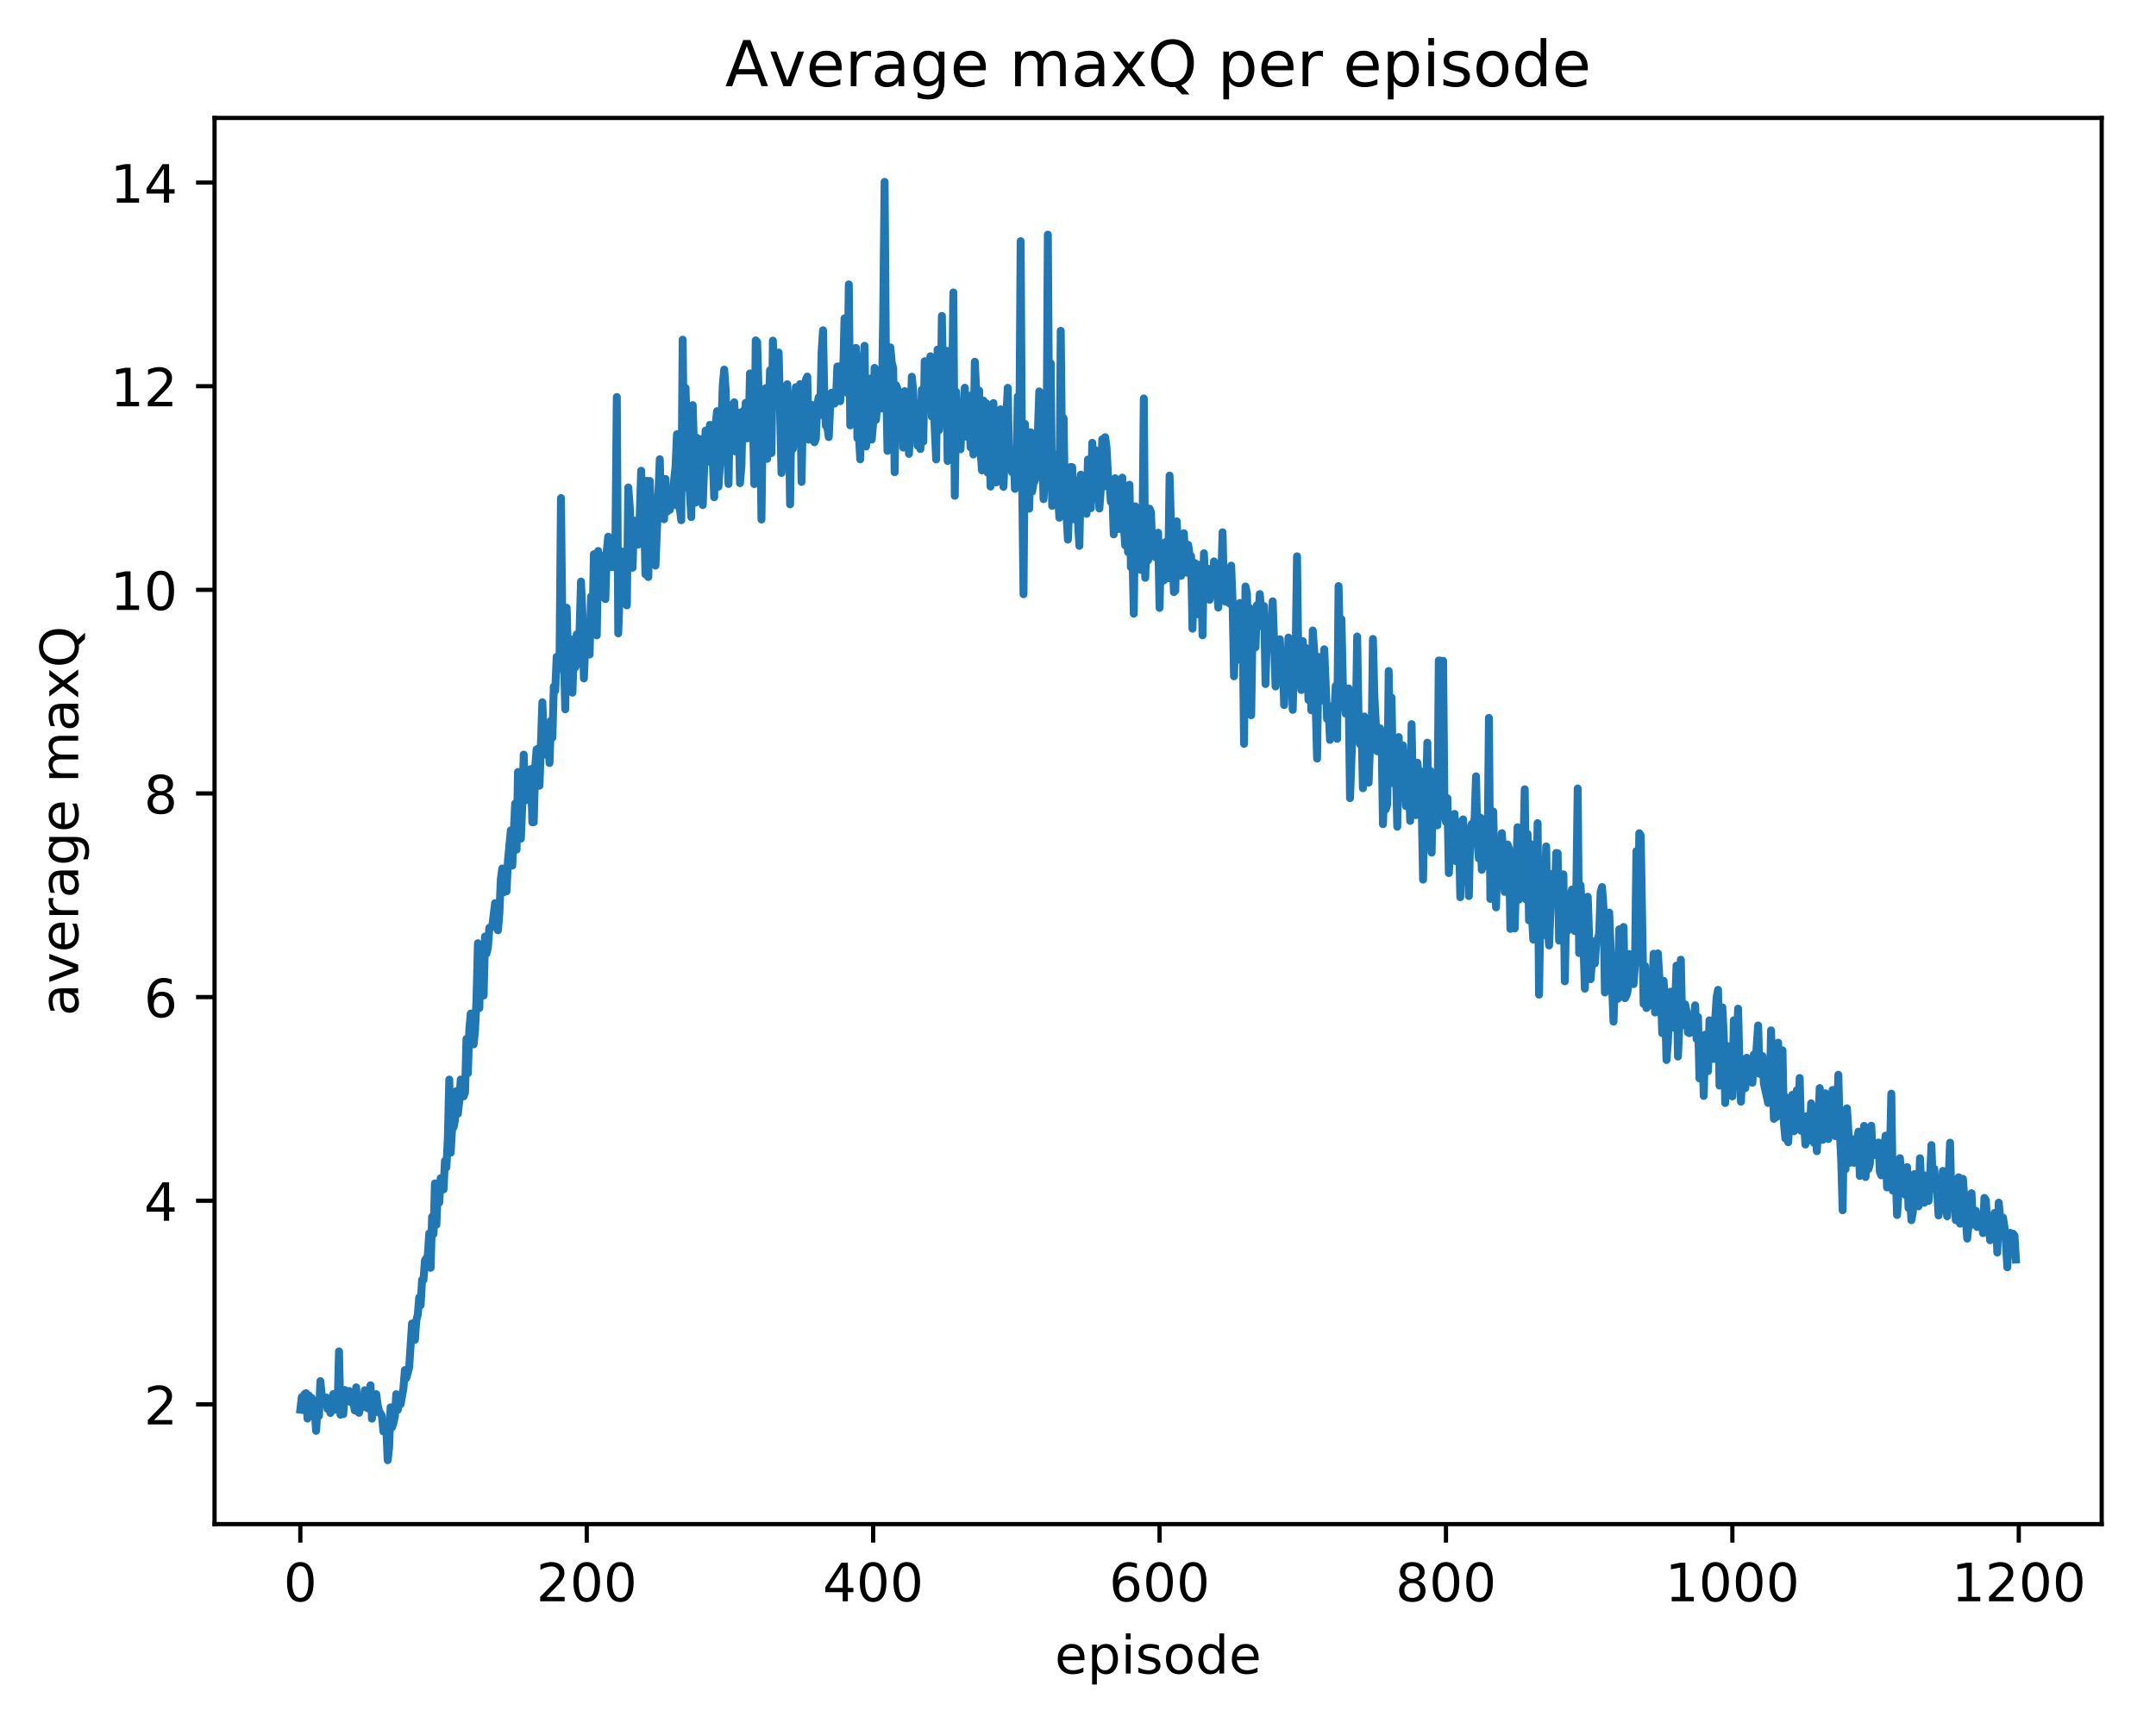 <?xml version="1.0" encoding="utf-8" standalone="no"?>
<!DOCTYPE svg PUBLIC "-//W3C//DTD SVG 1.1//EN"
  "http://www.w3.org/Graphics/SVG/1.1/DTD/svg11.dtd">
<!-- Created with matplotlib (http://matplotlib.org/) -->
<svg height="325pt" version="1.1" viewBox="0 0 408 325" width="408pt" xmlns="http://www.w3.org/2000/svg" xmlns:xlink="http://www.w3.org/1999/xlink">
 <defs>
  <style type="text/css">
*{stroke-linecap:butt;stroke-linejoin:round;}
  </style>
 </defs>
 <g id="figure_1">
  <g id="patch_1">
   <path d="M 0 325.986 
L 408.423 325.986 
L 408.423 0 
L 0 0 
z
" style="fill:#ffffff;"/>
  </g>
  <g id="axes_1">
   <g id="patch_2">
    <path d="M 40.603 288.43 
L 397.723 288.43 
L 397.723 22.318 
L 40.603 22.318 
z
" style="fill:#ffffff;"/>
   </g>
   <g id="matplotlib.axis_1">
    <g id="xtick_1">
     <g id="line2d_1">
      <defs>
       <path d="M 0 0 
L 0 3.5 
" id="m5247dcee0b" style="stroke:#000000;stroke-width:0.8;"/>
      </defs>
      <g>
       <use style="stroke:#000000;stroke-width:0.8;" x="56.836" xlink:href="#m5247dcee0b" y="288.43"/>
      </g>
     </g>
     <g id="text_1">
      <!-- 0 -->
      <defs>
       <path d="M 31.781 66.406 
Q 24.172 66.406 20.328 58.906 
Q 16.5 51.422 16.5 36.375 
Q 16.5 21.391 20.328 13.891 
Q 24.172 6.391 31.781 6.391 
Q 39.453 6.391 43.281 13.891 
Q 47.125 21.391 47.125 36.375 
Q 47.125 51.422 43.281 58.906 
Q 39.453 66.406 31.781 66.406 
z
M 31.781 74.219 
Q 44.047 74.219 50.516 64.516 
Q 56.984 54.828 56.984 36.375 
Q 56.984 17.969 50.516 8.266 
Q 44.047 -1.422 31.781 -1.422 
Q 19.531 -1.422 13.062 8.266 
Q 6.594 17.969 6.594 36.375 
Q 6.594 54.828 13.062 64.516 
Q 19.531 74.219 31.781 74.219 
z
" id="DejaVuSans-30"/>
      </defs>
      <g transform="translate(53.655 303.029)scale(0.1 -0.1)">
       <use xlink:href="#DejaVuSans-30"/>
      </g>
     </g>
    </g>
    <g id="xtick_2">
     <g id="line2d_2">
      <g>
       <use style="stroke:#000000;stroke-width:0.8;" x="111.035" xlink:href="#m5247dcee0b" y="288.43"/>
      </g>
     </g>
     <g id="text_2">
      <!-- 200 -->
      <defs>
       <path d="M 19.188 8.297 
L 53.609 8.297 
L 53.609 0 
L 7.328 0 
L 7.328 8.297 
Q 12.938 14.109 22.625 23.891 
Q 32.328 33.688 34.812 36.531 
Q 39.547 41.844 41.422 45.531 
Q 43.312 49.219 43.312 52.781 
Q 43.312 58.594 39.234 62.25 
Q 35.156 65.922 28.609 65.922 
Q 23.969 65.922 18.812 64.312 
Q 13.672 62.703 7.812 59.422 
L 7.812 69.391 
Q 13.766 71.781 18.938 73 
Q 24.125 74.219 28.422 74.219 
Q 39.75 74.219 46.484 68.547 
Q 53.219 62.891 53.219 53.422 
Q 53.219 48.922 51.531 44.891 
Q 49.859 40.875 45.406 35.406 
Q 44.188 33.984 37.641 27.219 
Q 31.109 20.453 19.188 8.297 
z
" id="DejaVuSans-32"/>
      </defs>
      <g transform="translate(101.492 303.029)scale(0.1 -0.1)">
       <use xlink:href="#DejaVuSans-32"/>
       <use x="63.623" xlink:href="#DejaVuSans-30"/>
       <use x="127.246" xlink:href="#DejaVuSans-30"/>
      </g>
     </g>
    </g>
    <g id="xtick_3">
     <g id="line2d_3">
      <g>
       <use style="stroke:#000000;stroke-width:0.8;" x="165.235" xlink:href="#m5247dcee0b" y="288.43"/>
      </g>
     </g>
     <g id="text_3">
      <!-- 400 -->
      <defs>
       <path d="M 37.797 64.312 
L 12.891 25.391 
L 37.797 25.391 
z
M 35.203 72.906 
L 47.609 72.906 
L 47.609 25.391 
L 58.016 25.391 
L 58.016 17.188 
L 47.609 17.188 
L 47.609 0 
L 37.797 0 
L 37.797 17.188 
L 4.891 17.188 
L 4.891 26.703 
z
" id="DejaVuSans-34"/>
      </defs>
      <g transform="translate(155.691 303.029)scale(0.1 -0.1)">
       <use xlink:href="#DejaVuSans-34"/>
       <use x="63.623" xlink:href="#DejaVuSans-30"/>
       <use x="127.246" xlink:href="#DejaVuSans-30"/>
      </g>
     </g>
    </g>
    <g id="xtick_4">
     <g id="line2d_4">
      <g>
       <use style="stroke:#000000;stroke-width:0.8;" x="219.434" xlink:href="#m5247dcee0b" y="288.43"/>
      </g>
     </g>
     <g id="text_4">
      <!-- 600 -->
      <defs>
       <path d="M 33.016 40.375 
Q 26.375 40.375 22.484 35.828 
Q 18.609 31.297 18.609 23.391 
Q 18.609 15.531 22.484 10.953 
Q 26.375 6.391 33.016 6.391 
Q 39.656 6.391 43.531 10.953 
Q 47.406 15.531 47.406 23.391 
Q 47.406 31.297 43.531 35.828 
Q 39.656 40.375 33.016 40.375 
z
M 52.594 71.297 
L 52.594 62.312 
Q 48.875 64.062 45.094 64.984 
Q 41.312 65.922 37.594 65.922 
Q 27.828 65.922 22.672 59.328 
Q 17.531 52.734 16.797 39.406 
Q 19.672 43.656 24.016 45.922 
Q 28.375 48.188 33.594 48.188 
Q 44.578 48.188 50.953 41.516 
Q 57.328 34.859 57.328 23.391 
Q 57.328 12.156 50.688 5.359 
Q 44.047 -1.422 33.016 -1.422 
Q 20.359 -1.422 13.672 8.266 
Q 6.984 17.969 6.984 36.375 
Q 6.984 53.656 15.188 63.938 
Q 23.391 74.219 37.203 74.219 
Q 40.922 74.219 44.703 73.484 
Q 48.484 72.75 52.594 71.297 
z
" id="DejaVuSans-36"/>
      </defs>
      <g transform="translate(209.89 303.029)scale(0.1 -0.1)">
       <use xlink:href="#DejaVuSans-36"/>
       <use x="63.623" xlink:href="#DejaVuSans-30"/>
       <use x="127.246" xlink:href="#DejaVuSans-30"/>
      </g>
     </g>
    </g>
    <g id="xtick_5">
     <g id="line2d_5">
      <g>
       <use style="stroke:#000000;stroke-width:0.8;" x="273.634" xlink:href="#m5247dcee0b" y="288.43"/>
      </g>
     </g>
     <g id="text_5">
      <!-- 800 -->
      <defs>
       <path d="M 31.781 34.625 
Q 24.75 34.625 20.719 30.859 
Q 16.703 27.094 16.703 20.516 
Q 16.703 13.922 20.719 10.156 
Q 24.75 6.391 31.781 6.391 
Q 38.812 6.391 42.859 10.172 
Q 46.922 13.969 46.922 20.516 
Q 46.922 27.094 42.891 30.859 
Q 38.875 34.625 31.781 34.625 
z
M 21.922 38.812 
Q 15.578 40.375 12.031 44.719 
Q 8.5 49.078 8.5 55.328 
Q 8.5 64.062 14.719 69.141 
Q 20.953 74.219 31.781 74.219 
Q 42.672 74.219 48.875 69.141 
Q 55.078 64.062 55.078 55.328 
Q 55.078 49.078 51.531 44.719 
Q 48 40.375 41.703 38.812 
Q 48.828 37.156 52.797 32.312 
Q 56.781 27.484 56.781 20.516 
Q 56.781 9.906 50.312 4.234 
Q 43.844 -1.422 31.781 -1.422 
Q 19.734 -1.422 13.25 4.234 
Q 6.781 9.906 6.781 20.516 
Q 6.781 27.484 10.781 32.312 
Q 14.797 37.156 21.922 38.812 
z
M 18.312 54.391 
Q 18.312 48.734 21.844 45.562 
Q 25.391 42.391 31.781 42.391 
Q 38.141 42.391 41.719 45.562 
Q 45.312 48.734 45.312 54.391 
Q 45.312 60.062 41.719 63.234 
Q 38.141 66.406 31.781 66.406 
Q 25.391 66.406 21.844 63.234 
Q 18.312 60.062 18.312 54.391 
z
" id="DejaVuSans-38"/>
      </defs>
      <g transform="translate(264.09 303.029)scale(0.1 -0.1)">
       <use xlink:href="#DejaVuSans-38"/>
       <use x="63.623" xlink:href="#DejaVuSans-30"/>
       <use x="127.246" xlink:href="#DejaVuSans-30"/>
      </g>
     </g>
    </g>
    <g id="xtick_6">
     <g id="line2d_6">
      <g>
       <use style="stroke:#000000;stroke-width:0.8;" x="327.833" xlink:href="#m5247dcee0b" y="288.43"/>
      </g>
     </g>
     <g id="text_6">
      <!-- 1000 -->
      <defs>
       <path d="M 12.406 8.297 
L 28.516 8.297 
L 28.516 63.922 
L 10.984 60.406 
L 10.984 69.391 
L 28.422 72.906 
L 38.281 72.906 
L 38.281 8.297 
L 54.391 8.297 
L 54.391 0 
L 12.406 0 
z
" id="DejaVuSans-31"/>
      </defs>
      <g transform="translate(315.108 303.029)scale(0.1 -0.1)">
       <use xlink:href="#DejaVuSans-31"/>
       <use x="63.623" xlink:href="#DejaVuSans-30"/>
       <use x="127.246" xlink:href="#DejaVuSans-30"/>
       <use x="190.869" xlink:href="#DejaVuSans-30"/>
      </g>
     </g>
    </g>
    <g id="xtick_7">
     <g id="line2d_7">
      <g>
       <use style="stroke:#000000;stroke-width:0.8;" x="382.032" xlink:href="#m5247dcee0b" y="288.43"/>
      </g>
     </g>
     <g id="text_7">
      <!-- 1200 -->
      <g transform="translate(369.307 303.029)scale(0.1 -0.1)">
       <use xlink:href="#DejaVuSans-31"/>
       <use x="63.623" xlink:href="#DejaVuSans-32"/>
       <use x="127.246" xlink:href="#DejaVuSans-30"/>
       <use x="190.869" xlink:href="#DejaVuSans-30"/>
      </g>
     </g>
    </g>
    <g id="text_8">
     <!-- episode -->
     <defs>
      <path d="M 56.203 29.594 
L 56.203 25.203 
L 14.891 25.203 
Q 15.484 15.922 20.484 11.062 
Q 25.484 6.203 34.422 6.203 
Q 39.594 6.203 44.453 7.469 
Q 49.312 8.734 54.109 11.281 
L 54.109 2.781 
Q 49.266 0.734 44.188 -0.344 
Q 39.109 -1.422 33.891 -1.422 
Q 20.797 -1.422 13.156 6.188 
Q 5.516 13.812 5.516 26.812 
Q 5.516 40.234 12.766 48.109 
Q 20.016 56 32.328 56 
Q 43.359 56 49.781 48.891 
Q 56.203 41.797 56.203 29.594 
z
M 47.219 32.234 
Q 47.125 39.594 43.094 43.984 
Q 39.062 48.391 32.422 48.391 
Q 24.906 48.391 20.391 44.141 
Q 15.875 39.891 15.188 32.172 
z
" id="DejaVuSans-65"/>
      <path d="M 18.109 8.203 
L 18.109 -20.797 
L 9.078 -20.797 
L 9.078 54.688 
L 18.109 54.688 
L 18.109 46.391 
Q 20.953 51.266 25.266 53.625 
Q 29.594 56 35.594 56 
Q 45.562 56 51.781 48.094 
Q 58.016 40.188 58.016 27.297 
Q 58.016 14.406 51.781 6.484 
Q 45.562 -1.422 35.594 -1.422 
Q 29.594 -1.422 25.266 0.953 
Q 20.953 3.328 18.109 8.203 
z
M 48.688 27.297 
Q 48.688 37.203 44.609 42.844 
Q 40.531 48.484 33.406 48.484 
Q 26.266 48.484 22.188 42.844 
Q 18.109 37.203 18.109 27.297 
Q 18.109 17.391 22.188 11.75 
Q 26.266 6.109 33.406 6.109 
Q 40.531 6.109 44.609 11.75 
Q 48.688 17.391 48.688 27.297 
z
" id="DejaVuSans-70"/>
      <path d="M 9.422 54.688 
L 18.406 54.688 
L 18.406 0 
L 9.422 0 
z
M 9.422 75.984 
L 18.406 75.984 
L 18.406 64.594 
L 9.422 64.594 
z
" id="DejaVuSans-69"/>
      <path d="M 44.281 53.078 
L 44.281 44.578 
Q 40.484 46.531 36.375 47.5 
Q 32.281 48.484 27.875 48.484 
Q 21.188 48.484 17.844 46.438 
Q 14.5 44.391 14.5 40.281 
Q 14.5 37.156 16.891 35.375 
Q 19.281 33.594 26.516 31.984 
L 29.594 31.297 
Q 39.156 29.25 43.188 25.516 
Q 47.219 21.781 47.219 15.094 
Q 47.219 7.469 41.188 3.016 
Q 35.156 -1.422 24.609 -1.422 
Q 20.219 -1.422 15.453 -0.562 
Q 10.688 0.297 5.422 2 
L 5.422 11.281 
Q 10.406 8.688 15.234 7.391 
Q 20.062 6.109 24.812 6.109 
Q 31.156 6.109 34.562 8.281 
Q 37.984 10.453 37.984 14.406 
Q 37.984 18.062 35.516 20.016 
Q 33.062 21.969 24.703 23.781 
L 21.578 24.516 
Q 13.234 26.266 9.516 29.906 
Q 5.812 33.547 5.812 39.891 
Q 5.812 47.609 11.281 51.797 
Q 16.75 56 26.812 56 
Q 31.781 56 36.172 55.266 
Q 40.578 54.547 44.281 53.078 
z
" id="DejaVuSans-73"/>
      <path d="M 30.609 48.391 
Q 23.391 48.391 19.188 42.75 
Q 14.984 37.109 14.984 27.297 
Q 14.984 17.484 19.156 11.844 
Q 23.344 6.203 30.609 6.203 
Q 37.797 6.203 41.984 11.859 
Q 46.188 17.531 46.188 27.297 
Q 46.188 37.016 41.984 42.703 
Q 37.797 48.391 30.609 48.391 
z
M 30.609 56 
Q 42.328 56 49.016 48.375 
Q 55.719 40.766 55.719 27.297 
Q 55.719 13.875 49.016 6.219 
Q 42.328 -1.422 30.609 -1.422 
Q 18.844 -1.422 12.172 6.219 
Q 5.516 13.875 5.516 27.297 
Q 5.516 40.766 12.172 48.375 
Q 18.844 56 30.609 56 
z
" id="DejaVuSans-6f"/>
      <path d="M 45.406 46.391 
L 45.406 75.984 
L 54.391 75.984 
L 54.391 0 
L 45.406 0 
L 45.406 8.203 
Q 42.578 3.328 38.25 0.953 
Q 33.938 -1.422 27.875 -1.422 
Q 17.969 -1.422 11.734 6.484 
Q 5.516 14.406 5.516 27.297 
Q 5.516 40.188 11.734 48.094 
Q 17.969 56 27.875 56 
Q 33.938 56 38.25 53.625 
Q 42.578 51.266 45.406 46.391 
z
M 14.797 27.297 
Q 14.797 17.391 18.875 11.75 
Q 22.953 6.109 30.078 6.109 
Q 37.203 6.109 41.297 11.75 
Q 45.406 17.391 45.406 27.297 
Q 45.406 37.203 41.297 42.844 
Q 37.203 48.484 30.078 48.484 
Q 22.953 48.484 18.875 42.844 
Q 14.797 37.203 14.797 27.297 
z
" id="DejaVuSans-64"/>
     </defs>
     <g transform="translate(199.608 316.707)scale(0.1 -0.1)">
      <use xlink:href="#DejaVuSans-65"/>
      <use x="61.523" xlink:href="#DejaVuSans-70"/>
      <use x="125" xlink:href="#DejaVuSans-69"/>
      <use x="152.783" xlink:href="#DejaVuSans-73"/>
      <use x="204.883" xlink:href="#DejaVuSans-6f"/>
      <use x="266.064" xlink:href="#DejaVuSans-64"/>
      <use x="329.541" xlink:href="#DejaVuSans-65"/>
     </g>
    </g>
   </g>
   <g id="matplotlib.axis_2">
    <g id="ytick_1">
     <g id="line2d_8">
      <defs>
       <path d="M 0 0 
L -3.5 0 
" id="m99656bee17" style="stroke:#000000;stroke-width:0.8;"/>
      </defs>
      <g>
       <use style="stroke:#000000;stroke-width:0.8;" x="40.603" xlink:href="#m99656bee17" y="265.764"/>
      </g>
     </g>
     <g id="text_9">
      <!-- 2 -->
      <g transform="translate(27.241 269.563)scale(0.1 -0.1)">
       <use xlink:href="#DejaVuSans-32"/>
      </g>
     </g>
    </g>
    <g id="ytick_2">
     <g id="line2d_9">
      <g>
       <use style="stroke:#000000;stroke-width:0.8;" x="40.603" xlink:href="#m99656bee17" y="227.228"/>
      </g>
     </g>
     <g id="text_10">
      <!-- 4 -->
      <g transform="translate(27.241 231.027)scale(0.1 -0.1)">
       <use xlink:href="#DejaVuSans-34"/>
      </g>
     </g>
    </g>
    <g id="ytick_3">
     <g id="line2d_10">
      <g>
       <use style="stroke:#000000;stroke-width:0.8;" x="40.603" xlink:href="#m99656bee17" y="188.693"/>
      </g>
     </g>
     <g id="text_11">
      <!-- 6 -->
      <g transform="translate(27.241 192.492)scale(0.1 -0.1)">
       <use xlink:href="#DejaVuSans-36"/>
      </g>
     </g>
    </g>
    <g id="ytick_4">
     <g id="line2d_11">
      <g>
       <use style="stroke:#000000;stroke-width:0.8;" x="40.603" xlink:href="#m99656bee17" y="150.157"/>
      </g>
     </g>
     <g id="text_12">
      <!-- 8 -->
      <g transform="translate(27.241 153.956)scale(0.1 -0.1)">
       <use xlink:href="#DejaVuSans-38"/>
      </g>
     </g>
    </g>
    <g id="ytick_5">
     <g id="line2d_12">
      <g>
       <use style="stroke:#000000;stroke-width:0.8;" x="40.603" xlink:href="#m99656bee17" y="111.622"/>
      </g>
     </g>
     <g id="text_13">
      <!-- 10 -->
      <g transform="translate(20.878 115.421)scale(0.1 -0.1)">
       <use xlink:href="#DejaVuSans-31"/>
       <use x="63.623" xlink:href="#DejaVuSans-30"/>
      </g>
     </g>
    </g>
    <g id="ytick_6">
     <g id="line2d_13">
      <g>
       <use style="stroke:#000000;stroke-width:0.8;" x="40.603" xlink:href="#m99656bee17" y="73.086"/>
      </g>
     </g>
     <g id="text_14">
      <!-- 12 -->
      <g transform="translate(20.878 76.886)scale(0.1 -0.1)">
       <use xlink:href="#DejaVuSans-31"/>
       <use x="63.623" xlink:href="#DejaVuSans-32"/>
      </g>
     </g>
    </g>
    <g id="ytick_7">
     <g id="line2d_14">
      <g>
       <use style="stroke:#000000;stroke-width:0.8;" x="40.603" xlink:href="#m99656bee17" y="34.551"/>
      </g>
     </g>
     <g id="text_15">
      <!-- 14 -->
      <g transform="translate(20.878 38.35)scale(0.1 -0.1)">
       <use xlink:href="#DejaVuSans-31"/>
       <use x="63.623" xlink:href="#DejaVuSans-34"/>
      </g>
     </g>
    </g>
    <g id="text_16">
     <!-- average maxQ -->
     <defs>
      <path d="M 34.281 27.484 
Q 23.391 27.484 19.188 25 
Q 14.984 22.516 14.984 16.5 
Q 14.984 11.719 18.141 8.906 
Q 21.297 6.109 26.703 6.109 
Q 34.188 6.109 38.703 11.406 
Q 43.219 16.703 43.219 25.484 
L 43.219 27.484 
z
M 52.203 31.203 
L 52.203 0 
L 43.219 0 
L 43.219 8.297 
Q 40.141 3.328 35.547 0.953 
Q 30.953 -1.422 24.312 -1.422 
Q 15.922 -1.422 10.953 3.297 
Q 6 8.016 6 15.922 
Q 6 25.141 12.172 29.828 
Q 18.359 34.516 30.609 34.516 
L 43.219 34.516 
L 43.219 35.406 
Q 43.219 41.609 39.141 45 
Q 35.062 48.391 27.688 48.391 
Q 23 48.391 18.547 47.266 
Q 14.109 46.141 10.016 43.891 
L 10.016 52.203 
Q 14.938 54.109 19.578 55.047 
Q 24.219 56 28.609 56 
Q 40.484 56 46.344 49.844 
Q 52.203 43.703 52.203 31.203 
z
" id="DejaVuSans-61"/>
      <path d="M 2.984 54.688 
L 12.5 54.688 
L 29.594 8.797 
L 46.688 54.688 
L 56.203 54.688 
L 35.688 0 
L 23.484 0 
z
" id="DejaVuSans-76"/>
      <path d="M 41.109 46.297 
Q 39.594 47.172 37.812 47.578 
Q 36.031 48 33.891 48 
Q 26.266 48 22.188 43.047 
Q 18.109 38.094 18.109 28.812 
L 18.109 0 
L 9.078 0 
L 9.078 54.688 
L 18.109 54.688 
L 18.109 46.188 
Q 20.953 51.172 25.484 53.578 
Q 30.031 56 36.531 56 
Q 37.453 56 38.578 55.875 
Q 39.703 55.766 41.062 55.516 
z
" id="DejaVuSans-72"/>
      <path d="M 45.406 27.984 
Q 45.406 37.75 41.375 43.109 
Q 37.359 48.484 30.078 48.484 
Q 22.859 48.484 18.828 43.109 
Q 14.797 37.75 14.797 27.984 
Q 14.797 18.266 18.828 12.891 
Q 22.859 7.516 30.078 7.516 
Q 37.359 7.516 41.375 12.891 
Q 45.406 18.266 45.406 27.984 
z
M 54.391 6.781 
Q 54.391 -7.172 48.188 -13.984 
Q 42 -20.797 29.203 -20.797 
Q 24.469 -20.797 20.266 -20.094 
Q 16.062 -19.391 12.109 -17.922 
L 12.109 -9.188 
Q 16.062 -11.328 19.922 -12.344 
Q 23.781 -13.375 27.781 -13.375 
Q 36.625 -13.375 41.016 -8.766 
Q 45.406 -4.156 45.406 5.172 
L 45.406 9.625 
Q 42.625 4.781 38.281 2.391 
Q 33.938 0 27.875 0 
Q 17.828 0 11.672 7.656 
Q 5.516 15.328 5.516 27.984 
Q 5.516 40.672 11.672 48.328 
Q 17.828 56 27.875 56 
Q 33.938 56 38.281 53.609 
Q 42.625 51.219 45.406 46.391 
L 45.406 54.688 
L 54.391 54.688 
z
" id="DejaVuSans-67"/>
      <path id="DejaVuSans-20"/>
      <path d="M 52 44.188 
Q 55.375 50.25 60.062 53.125 
Q 64.75 56 71.094 56 
Q 79.641 56 84.281 50.016 
Q 88.922 44.047 88.922 33.016 
L 88.922 0 
L 79.891 0 
L 79.891 32.719 
Q 79.891 40.578 77.094 44.375 
Q 74.312 48.188 68.609 48.188 
Q 61.625 48.188 57.562 43.547 
Q 53.516 38.922 53.516 30.906 
L 53.516 0 
L 44.484 0 
L 44.484 32.719 
Q 44.484 40.625 41.703 44.406 
Q 38.922 48.188 33.109 48.188 
Q 26.219 48.188 22.156 43.531 
Q 18.109 38.875 18.109 30.906 
L 18.109 0 
L 9.078 0 
L 9.078 54.688 
L 18.109 54.688 
L 18.109 46.188 
Q 21.188 51.219 25.484 53.609 
Q 29.781 56 35.688 56 
Q 41.656 56 45.828 52.969 
Q 50 49.953 52 44.188 
z
" id="DejaVuSans-6d"/>
      <path d="M 54.891 54.688 
L 35.109 28.078 
L 55.906 0 
L 45.312 0 
L 29.391 21.484 
L 13.484 0 
L 2.875 0 
L 24.125 28.609 
L 4.688 54.688 
L 15.281 54.688 
L 29.781 35.203 
L 44.281 54.688 
z
" id="DejaVuSans-78"/>
      <path d="M 39.406 66.219 
Q 28.656 66.219 22.328 58.203 
Q 16.016 50.203 16.016 36.375 
Q 16.016 22.609 22.328 14.594 
Q 28.656 6.594 39.406 6.594 
Q 50.141 6.594 56.422 14.594 
Q 62.703 22.609 62.703 36.375 
Q 62.703 50.203 56.422 58.203 
Q 50.141 66.219 39.406 66.219 
z
M 53.219 1.312 
L 66.219 -12.891 
L 54.297 -12.891 
L 43.5 -1.219 
Q 41.891 -1.312 41.031 -1.359 
Q 40.188 -1.422 39.406 -1.422 
Q 24.031 -1.422 14.812 8.859 
Q 5.609 19.141 5.609 36.375 
Q 5.609 53.656 14.812 63.938 
Q 24.031 74.219 39.406 74.219 
Q 54.734 74.219 63.906 63.938 
Q 73.094 53.656 73.094 36.375 
Q 73.094 23.688 67.984 14.641 
Q 62.891 5.609 53.219 1.312 
z
" id="DejaVuSans-51"/>
     </defs>
     <g transform="translate(14.798 192.263)rotate(-90)scale(0.1 -0.1)">
      <use xlink:href="#DejaVuSans-61"/>
      <use x="61.279" xlink:href="#DejaVuSans-76"/>
      <use x="120.459" xlink:href="#DejaVuSans-65"/>
      <use x="181.982" xlink:href="#DejaVuSans-72"/>
      <use x="223.096" xlink:href="#DejaVuSans-61"/>
      <use x="284.375" xlink:href="#DejaVuSans-67"/>
      <use x="347.852" xlink:href="#DejaVuSans-65"/>
      <use x="409.375" xlink:href="#DejaVuSans-20"/>
      <use x="441.162" xlink:href="#DejaVuSans-6d"/>
      <use x="538.574" xlink:href="#DejaVuSans-61"/>
      <use x="599.854" xlink:href="#DejaVuSans-78"/>
      <use x="659.033" xlink:href="#DejaVuSans-51"/>
     </g>
    </g>
   </g>
   <g id="line2d_15">
    <path clip-path="url(#p2d0326277c)" d="M 56.836 266.771 
L 57.107 264.381 
L 57.378 264.773 
L 57.649 263.799 
L 57.92 263.658 
L 58.191 268.458 
L 58.462 264.076 
L 58.733 267.163 
L 59.004 264.565 
L 59.275 265.393 
L 59.546 266.671 
L 59.817 270.785 
L 60.088 266.409 
L 60.359 267.952 
L 60.63 261.371 
L 60.901 264.364 
L 61.172 265.29 
L 61.443 264.61 
L 61.714 264.448 
L 61.985 266.629 
L 62.256 264.959 
L 62.527 267.385 
L 62.798 265.98 
L 63.069 263.816 
L 63.34 266.796 
L 63.611 263.739 
L 63.882 266.308 
L 64.153 255.749 
L 64.424 267.725 
L 64.695 265.242 
L 64.966 267.625 
L 65.237 263.045 
L 65.508 264.54 
L 65.779 264.932 
L 66.05 263.231 
L 66.321 265.32 
L 66.592 263.484 
L 67.134 266.921 
L 67.405 262.547 
L 67.676 267.105 
L 67.947 267.372 
L 68.218 265.511 
L 68.489 266.371 
L 68.76 265.209 
L 69.031 263.082 
L 69.302 263.304 
L 69.573 266.502 
L 69.844 265.62 
L 70.115 262.153 
L 70.386 268.479 
L 70.657 264.873 
L 70.928 267.28 
L 71.199 263.833 
L 71.47 265.896 
L 71.741 267.049 
L 72.283 267.97 
L 72.554 270.901 
L 72.825 270.645 
L 73.096 269.945 
L 73.367 276.334 
L 73.638 273.946 
L 73.909 266.334 
L 74.18 270.115 
L 74.451 269.292 
L 74.722 268.031 
L 74.993 263.847 
L 75.264 266.823 
L 75.535 265.669 
L 75.806 265.745 
L 76.348 262.712 
L 76.619 259.269 
L 76.89 260.799 
L 77.432 258.75 
L 77.974 250.466 
L 78.245 251.212 
L 78.516 253.558 
L 78.787 249.857 
L 79.058 248.8 
L 79.329 245.549 
L 79.6 247.015 
L 79.871 242.213 
L 80.142 242.203 
L 80.413 238.561 
L 80.955 237.684 
L 81.226 233.403 
L 81.497 239.926 
L 81.768 230.287 
L 82.039 233.501 
L 82.31 223.949 
L 82.581 231.775 
L 82.852 225.209 
L 83.123 227.569 
L 83.394 222.961 
L 83.936 225.092 
L 84.207 219.686 
L 84.478 220.93 
L 84.749 215.398 
L 85.02 204.299 
L 85.291 218.145 
L 85.562 213.411 
L 85.833 213.329 
L 86.104 211.986 
L 86.375 206.482 
L 86.646 210.76 
L 86.917 208.329 
L 87.188 204.293 
L 87.459 204.573 
L 87.73 207.487 
L 88.001 206.776 
L 88.272 196.611 
L 88.543 203.108 
L 88.814 194.759 
L 89.085 191.806 
L 89.356 193.193 
L 89.627 197.639 
L 89.897 194.962 
L 90.168 189.328 
L 90.439 178.498 
L 90.71 190.761 
L 90.981 179.772 
L 91.252 186.237 
L 91.523 188.388 
L 91.794 177.23 
L 92.065 180.461 
L 92.336 179.31 
L 92.607 175.565 
L 92.878 175.596 
L 93.149 175.318 
L 93.691 170.915 
L 94.233 176.052 
L 94.504 172.825 
L 94.775 166.388 
L 95.046 164.351 
L 95.317 168.864 
L 95.588 167.189 
L 95.859 168.676 
L 96.13 162.785 
L 96.672 157.134 
L 96.943 163.824 
L 97.485 152.067 
L 97.756 160.792 
L 98.027 146.09 
L 98.298 155.931 
L 98.569 158.707 
L 98.84 152.329 
L 99.111 142.805 
L 99.382 151.494 
L 99.653 148.343 
L 99.924 147.847 
L 100.195 147.808 
L 100.466 145.535 
L 100.737 155.603 
L 101.008 155.591 
L 101.279 145.128 
L 101.55 141.815 
L 101.821 141.674 
L 102.092 148.683 
L 102.634 132.905 
L 102.905 139.718 
L 103.176 142.793 
L 103.447 142.269 
L 103.718 137.736 
L 103.989 144.401 
L 104.26 136.374 
L 104.531 139.597 
L 104.802 129.946 
L 105.073 130.702 
L 105.344 124.299 
L 105.615 126.655 
L 105.886 124.865 
L 106.157 94.261 
L 106.428 119.083 
L 106.699 123.9 
L 106.97 134.228 
L 107.241 115.014 
L 107.512 125.619 
L 108.054 121.019 
L 108.325 131.087 
L 108.596 123.23 
L 108.867 126.306 
L 109.138 120.064 
L 109.409 125.652 
L 109.68 119.186 
L 109.951 110.051 
L 110.222 116.268 
L 110.493 128.389 
L 110.764 121.62 
L 111.035 121.548 
L 111.306 118.57 
L 111.577 123.869 
L 111.848 112.905 
L 112.119 118.8 
L 112.39 104.878 
L 112.661 110.894 
L 112.932 120.241 
L 113.203 104.268 
L 113.745 111.405 
L 114.016 105.213 
L 114.287 113.08 
L 114.558 113.375 
L 114.829 104.223 
L 115.1 101.567 
L 115.371 106.781 
L 115.642 107.325 
L 115.913 107.318 
L 116.184 102.14 
L 116.455 103.149 
L 116.726 75.126 
L 116.997 119.856 
L 117.539 104.316 
L 117.81 108.411 
L 118.081 104.519 
L 118.352 113.488 
L 118.623 114.562 
L 118.894 92.248 
L 119.165 95.781 
L 119.707 107.441 
L 119.978 98.513 
L 120.249 99.019 
L 120.791 103.055 
L 121.062 97.835 
L 121.333 89.077 
L 121.604 96.194 
L 121.875 96.101 
L 122.146 108.71 
L 122.417 90.991 
L 122.688 109.198 
L 122.959 91.017 
L 123.23 97.822 
L 123.772 106.356 
L 124.043 107.035 
L 124.856 86.906 
L 125.127 97.156 
L 125.398 97.158 
L 125.669 98.26 
L 125.94 90.636 
L 126.211 96.838 
L 126.482 95.393 
L 126.753 96.479 
L 127.024 94.132 
L 127.295 95.635 
L 127.566 90.848 
L 127.837 88.389 
L 128.108 82.175 
L 128.379 95.821 
L 128.65 96.235 
L 128.921 98.448 
L 129.192 64.28 
L 129.463 90.288 
L 129.734 73.42 
L 130.276 91.884 
L 130.547 93.116 
L 130.818 97.853 
L 131.089 76.667 
L 131.631 95.111 
L 131.902 82.853 
L 132.173 88.866 
L 132.444 84.267 
L 132.715 83.11 
L 132.986 95.585 
L 133.528 81.475 
L 133.799 84.499 
L 134.07 84.052 
L 134.341 80.4 
L 134.612 87.554 
L 134.883 86.882 
L 135.154 94.097 
L 135.425 80.429 
L 135.696 77.807 
L 135.967 92.102 
L 136.238 88.099 
L 136.78 72.858 
L 137.051 69.942 
L 137.322 73.782 
L 137.864 91.589 
L 138.135 76.684 
L 138.406 79.468 
L 138.677 83.802 
L 138.948 76.13 
L 139.219 85.456 
L 139.761 78.095 
L 140.032 91.437 
L 140.303 88.151 
L 140.574 77.822 
L 140.845 81.779 
L 141.116 76.229 
L 141.387 82.964 
L 141.658 81.769 
L 141.929 70.672 
L 142.2 79.131 
L 142.471 78.774 
L 142.742 91.615 
L 143.013 64.415 
L 143.284 64.723 
L 143.555 73.862 
L 143.826 77.012 
L 144.097 98.312 
L 144.368 77.814 
L 144.639 83.047 
L 144.91 73.453 
L 145.181 86.834 
L 145.723 70.075 
L 145.994 85.74 
L 146.265 64.465 
L 146.536 75.895 
L 146.807 66.914 
L 147.078 73.039 
L 147.349 66.714 
L 147.891 89.508 
L 148.162 83.668 
L 148.433 86.404 
L 148.704 73.96 
L 148.975 72.713 
L 149.246 77.564 
L 149.517 95.446 
L 149.788 76.102 
L 150.059 84.923 
L 150.601 73.27 
L 150.872 75.492 
L 151.143 76.1 
L 151.414 72.686 
L 151.685 91.191 
L 151.956 77.253 
L 152.227 81.884 
L 152.498 71.897 
L 152.769 71.262 
L 153.04 83.207 
L 153.582 76.611 
L 153.853 77.606 
L 154.124 83.698 
L 154.395 82.963 
L 154.666 76.558 
L 154.937 75.163 
L 155.208 78.521 
L 155.479 66.695 
L 155.75 62.5 
L 156.021 76.366 
L 156.292 80.579 
L 156.563 80.757 
L 156.834 82.713 
L 157.105 76.831 
L 157.376 74.316 
L 157.647 74.544 
L 157.918 76.387 
L 158.189 76.058 
L 158.46 69.358 
L 158.731 70.129 
L 159.002 75.919 
L 159.273 69.122 
L 159.544 71.625 
L 159.815 60.247 
L 160.357 74.376 
L 160.628 53.817 
L 160.899 80.494 
L 161.441 77.219 
L 161.712 72.601 
L 161.983 65.838 
L 162.254 82.923 
L 162.525 82.24 
L 162.796 86.929 
L 163.067 67.405 
L 163.338 71.322 
L 163.609 65.442 
L 163.88 84.503 
L 164.151 81.855 
L 164.422 82.073 
L 164.693 71.654 
L 164.964 83.192 
L 165.235 79.997 
L 165.506 69.625 
L 165.777 79.445 
L 166.048 76.165 
L 166.319 76.99 
L 166.59 75.762 
L 166.861 77.3 
L 167.132 60.039 
L 167.403 34.414 
L 167.674 71.005 
L 167.945 85.322 
L 168.216 84.365 
L 168.487 65.737 
L 168.758 68.649 
L 169.029 69.657 
L 169.3 89.36 
L 169.571 72.885 
L 169.842 73.599 
L 170.113 82.693 
L 170.655 74.614 
L 170.926 84.704 
L 171.197 74.024 
L 171.468 78.77 
L 171.739 74.345 
L 172.01 85.896 
L 172.281 80.317 
L 172.552 71.299 
L 172.823 74.178 
L 173.094 81.519 
L 173.365 76.302 
L 173.636 84.326 
L 173.907 76.668 
L 174.178 84.977 
L 174.449 73.76 
L 174.72 83.579 
L 174.991 68.359 
L 175.262 76.66 
L 176.075 67.418 
L 176.346 78.85 
L 176.617 75.333 
L 177.159 86.949 
L 177.43 66.152 
L 177.701 81.406 
L 177.972 77.52 
L 178.243 59.788 
L 178.514 76.18 
L 178.785 79.284 
L 179.056 66.361 
L 179.327 87.233 
L 179.598 83.481 
L 179.869 84.945 
L 180.14 77.33 
L 180.411 55.345 
L 180.682 93.833 
L 180.953 74.164 
L 181.224 83.126 
L 181.495 77.941 
L 181.766 85.029 
L 182.037 77.985 
L 182.308 80.934 
L 182.579 73.383 
L 182.85 82.636 
L 183.121 77.64 
L 183.392 75.738 
L 183.663 84.662 
L 183.934 74.722 
L 184.204 86.01 
L 184.475 68.452 
L 185.017 79.671 
L 185.288 73.916 
L 185.559 85.333 
L 185.83 89.015 
L 186.101 75.809 
L 186.372 86.773 
L 186.643 76.309 
L 186.914 89.457 
L 187.185 82.008 
L 187.456 92.082 
L 187.727 79.241 
L 187.998 76.277 
L 188.269 88.553 
L 188.54 91.299 
L 188.811 85.401 
L 189.082 84.054 
L 189.353 77.462 
L 189.624 80.547 
L 189.895 92.13 
L 190.437 78.755 
L 190.708 73.396 
L 190.979 88.15 
L 191.25 85.79 
L 191.521 89.365 
L 191.792 85.262 
L 192.063 92.517 
L 192.334 89.177 
L 192.605 75.02 
L 192.876 85.561 
L 193.147 45.639 
L 193.418 90.153 
L 193.689 112.448 
L 193.96 80.214 
L 194.231 90.575 
L 194.502 87.426 
L 194.773 96.263 
L 195.044 81.803 
L 195.315 93.028 
L 195.586 91.473 
L 195.857 90.909 
L 196.128 82.965 
L 196.399 81.943 
L 196.67 74.078 
L 196.941 84.192 
L 197.212 84.951 
L 197.483 94.463 
L 197.754 89.811 
L 198.025 89.467 
L 198.296 44.401 
L 198.567 86.572 
L 198.838 68.743 
L 199.109 95.722 
L 199.38 88.938 
L 199.651 86.037 
L 199.922 94.728 
L 200.193 92.315 
L 200.464 97.971 
L 200.735 62.605 
L 201.006 88.717 
L 201.277 79.161 
L 201.548 96.42 
L 201.819 97.208 
L 202.09 102.122 
L 202.632 88.372 
L 202.903 88.415 
L 203.174 98.259 
L 203.445 90.847 
L 203.716 93.606 
L 204.258 103.299 
L 204.529 89.825 
L 204.8 92.116 
L 205.071 92.994 
L 205.342 96.491 
L 205.613 97.236 
L 205.884 86.96 
L 206.426 96.187 
L 206.697 83.798 
L 206.968 89.954 
L 207.239 85.154 
L 207.51 88.129 
L 208.052 96.234 
L 208.323 92.269 
L 208.594 83.121 
L 208.865 92.079 
L 209.136 82.734 
L 209.407 84.731 
L 209.678 90.098 
L 209.949 91.428 
L 210.22 94.986 
L 210.491 93.039 
L 210.762 101.126 
L 211.033 90.498 
L 211.304 93.017 
L 211.575 92.294 
L 211.846 100.132 
L 212.388 90.388 
L 212.659 99.032 
L 212.93 103.209 
L 213.201 100.495 
L 213.472 104.495 
L 213.743 91.729 
L 214.014 107.331 
L 214.285 104.106 
L 214.556 116.134 
L 214.827 95.813 
L 215.098 105.806 
L 215.369 103.813 
L 215.64 99.943 
L 215.911 107.863 
L 216.182 103.182 
L 216.453 75.403 
L 216.724 109.347 
L 216.995 101.821 
L 217.266 106.043 
L 217.537 96.259 
L 217.808 96.945 
L 218.079 103.997 
L 218.35 102.643 
L 218.621 105.439 
L 218.892 105.392 
L 219.163 100.813 
L 219.434 115.044 
L 219.705 103.128 
L 219.976 104.379 
L 220.247 109.846 
L 220.518 102.605 
L 220.789 103.057 
L 221.06 109.42 
L 221.331 90.008 
L 221.602 99.498 
L 221.873 103.447 
L 222.144 112.056 
L 222.415 111.775 
L 222.686 98.662 
L 222.957 104.546 
L 223.499 108.986 
L 223.77 103.003 
L 224.041 100.912 
L 224.312 106.946 
L 224.583 108.38 
L 224.854 103.105 
L 225.125 105.163 
L 225.396 105.232 
L 225.667 118.976 
L 225.938 106.477 
L 226.209 106.602 
L 226.48 116.241 
L 227.022 110.705 
L 227.293 106.82 
L 227.564 120.229 
L 227.835 104.707 
L 228.106 111.582 
L 228.648 107.651 
L 228.919 113.5 
L 229.19 110.045 
L 229.461 112.431 
L 229.732 106.234 
L 230.003 110.416 
L 230.274 110.272 
L 230.545 114.981 
L 230.816 110.757 
L 231.087 110.459 
L 231.358 100.727 
L 231.629 113.272 
L 231.9 113.863 
L 232.171 110.212 
L 232.442 110.932 
L 232.713 114.234 
L 232.984 107.046 
L 233.255 113.895 
L 233.526 127.986 
L 233.797 118.756 
L 234.068 124.901 
L 234.339 114.643 
L 234.61 114.11 
L 235.152 117.647 
L 235.423 140.77 
L 235.694 110.989 
L 235.965 112.299 
L 236.236 122.679 
L 236.507 115.086 
L 236.778 135.353 
L 237.049 117.844 
L 237.32 117.033 
L 237.591 122.494 
L 237.862 114.515 
L 238.133 117.914 
L 238.404 112.427 
L 238.946 118.67 
L 239.217 114.707 
L 239.488 129.446 
L 239.759 119.439 
L 240.03 121.887 
L 240.301 118.676 
L 240.572 121.599 
L 240.843 113.792 
L 241.385 129.921 
L 241.656 121.696 
L 241.927 127.365 
L 242.198 120.97 
L 242.469 126.862 
L 242.74 124.051 
L 243.011 133.433 
L 243.282 124.532 
L 243.553 130.567 
L 243.824 120.653 
L 244.095 127.398 
L 244.366 124.749 
L 244.637 134.336 
L 244.908 123.67 
L 245.179 123.96 
L 245.45 105.276 
L 245.721 127.661 
L 245.992 124.738 
L 246.263 130.57 
L 246.534 121.325 
L 246.805 129.31 
L 247.076 122.597 
L 247.347 124.977 
L 247.618 132.456 
L 247.889 123.238 
L 248.16 134.415 
L 248.431 119.312 
L 248.702 123.241 
L 249.244 143.554 
L 249.515 124.328 
L 249.786 127.112 
L 250.057 126.517 
L 250.328 132.546 
L 250.599 122.873 
L 251.141 136.06 
L 251.412 134.016 
L 251.683 140.024 
L 251.954 133.676 
L 252.225 135.275 
L 252.496 135.651 
L 252.767 129.796 
L 253.038 139.817 
L 253.309 110.915 
L 253.58 122.416 
L 253.851 117.177 
L 254.122 129.579 
L 254.664 135.064 
L 254.935 135.122 
L 255.206 130.274 
L 255.477 151.039 
L 256.019 136.364 
L 256.29 136.091 
L 256.561 137.254 
L 256.832 120.457 
L 257.103 136.498 
L 257.374 140.816 
L 257.645 137.074 
L 257.916 149.163 
L 258.187 135.6 
L 258.458 141.774 
L 258.729 137.596 
L 259 148.126 
L 259.271 140.791 
L 259.542 141.909 
L 259.813 120.921 
L 260.084 131.675 
L 260.626 142.164 
L 260.897 140.575 
L 261.168 137.833 
L 261.439 138.576 
L 261.71 155.967 
L 261.981 148.77 
L 262.252 153.141 
L 262.523 152.221 
L 262.794 126.989 
L 263.065 143.025 
L 263.336 132.026 
L 263.607 148.206 
L 263.878 145.201 
L 264.149 144.914 
L 264.42 156.446 
L 264.691 139.486 
L 264.962 149.238 
L 265.233 141.512 
L 265.504 141.063 
L 266.046 152.541 
L 266.317 152.618 
L 266.588 144.529 
L 266.859 155.343 
L 267.13 137.038 
L 267.401 151.547 
L 267.672 148.089 
L 267.943 154.258 
L 268.214 144.332 
L 268.485 146.616 
L 268.756 145.935 
L 269.027 151.666 
L 269.298 166.463 
L 269.569 150.913 
L 269.84 151.434 
L 270.111 140.542 
L 270.382 160.45 
L 270.653 145.861 
L 270.924 161.353 
L 271.195 147.747 
L 271.466 150.311 
L 271.737 155.113 
L 272.008 156.192 
L 272.279 125 
L 272.55 125.015 
L 272.821 149.005 
L 273.092 125.058 
L 273.363 154.36 
L 273.634 155.559 
L 273.905 151.05 
L 274.176 165.218 
L 274.718 155.789 
L 274.989 155.452 
L 275.26 154.024 
L 275.531 162.967 
L 275.802 157.143 
L 276.073 156.878 
L 276.344 169.787 
L 276.615 155.418 
L 276.886 155.071 
L 277.157 166.854 
L 277.428 158.723 
L 277.699 159.583 
L 277.969 169.567 
L 278.24 157.009 
L 278.511 155.92 
L 278.782 156.166 
L 279.053 155.015 
L 279.324 146.912 
L 279.595 159.39 
L 279.866 162.466 
L 280.137 154.723 
L 280.408 164.598 
L 280.679 157.447 
L 280.95 163.371 
L 281.221 158.688 
L 281.492 163.917 
L 281.763 135.864 
L 282.034 170.114 
L 282.305 167.041 
L 282.576 153.565 
L 282.847 165.489 
L 283.118 171.72 
L 283.389 160.417 
L 283.931 167.685 
L 284.202 157.671 
L 284.473 161.417 
L 284.744 168.78 
L 285.015 162.972 
L 285.286 159.818 
L 285.557 160.553 
L 285.828 175.781 
L 286.099 173.731 
L 286.37 165.498 
L 286.641 175.704 
L 287.183 156.545 
L 287.454 170.252 
L 287.725 167.401 
L 287.996 168.052 
L 288.267 161.761 
L 288.538 149.362 
L 288.809 170.22 
L 289.08 157.816 
L 289.351 174.173 
L 289.622 159.688 
L 289.893 173.187 
L 290.164 177.817 
L 290.435 175.196 
L 290.706 171.2 
L 290.977 155.774 
L 291.248 188.232 
L 291.519 171.218 
L 291.79 177.092 
L 292.061 166.307 
L 292.332 168.189 
L 292.603 160.186 
L 292.874 175.125 
L 293.145 178.922 
L 293.687 165.406 
L 293.958 169.252 
L 294.229 169.151 
L 294.5 161.427 
L 294.771 161.462 
L 295.042 178.01 
L 295.313 168.55 
L 295.584 173.607 
L 295.855 165.463 
L 296.126 185.702 
L 296.397 171.304 
L 296.668 176.117 
L 296.939 170.26 
L 297.21 169.61 
L 297.481 168.342 
L 298.023 176.2 
L 298.294 169.115 
L 298.565 149.223 
L 298.836 180.357 
L 299.107 167.532 
L 299.649 178.657 
L 299.92 187.098 
L 300.191 173.238 
L 300.462 169.706 
L 301.004 185.306 
L 301.546 178.495 
L 301.817 182.32 
L 302.088 177.949 
L 302.359 177.906 
L 302.63 176.604 
L 302.901 168.809 
L 303.172 167.862 
L 303.443 171.777 
L 303.714 187.828 
L 303.985 186.899 
L 304.256 183.155 
L 304.527 172.7 
L 305.34 193.34 
L 305.611 185.33 
L 305.882 185.902 
L 306.153 189.025 
L 306.424 175.867 
L 306.966 186.836 
L 307.237 175.419 
L 307.508 188.893 
L 307.779 188.416 
L 308.05 187.346 
L 308.321 180.556 
L 308.592 181.341 
L 309.134 186.237 
L 309.405 182.506 
L 309.676 161.061 
L 309.947 177.88 
L 310.218 157.691 
L 310.489 158.134 
L 311.031 189.989 
L 311.302 182.786 
L 311.573 190.764 
L 312.115 190.165 
L 312.386 187.957 
L 312.657 188.346 
L 312.928 180.492 
L 313.199 191.609 
L 313.47 191.283 
L 313.741 180.429 
L 314.012 184.873 
L 314.283 186.683 
L 314.554 195.515 
L 314.825 185.618 
L 315.096 190.546 
L 315.367 200.603 
L 315.638 197.14 
L 315.909 189.222 
L 316.18 187.659 
L 316.722 194.48 
L 316.993 190.556 
L 317.264 182.739 
L 317.535 199.944 
L 317.806 193.912 
L 318.077 181.62 
L 318.348 194.016 
L 318.619 193.482 
L 318.89 190.077 
L 319.161 191.46 
L 319.432 195.376 
L 319.703 195.524 
L 319.974 194.252 
L 320.245 193.869 
L 320.516 193.149 
L 320.787 190.257 
L 321.058 196.621 
L 321.329 192.454 
L 321.6 204.075 
L 321.871 196.613 
L 322.142 198.047 
L 322.413 207.394 
L 322.684 195.808 
L 322.955 196.467 
L 323.226 202.707 
L 323.497 193.092 
L 323.768 193.98 
L 324.039 199.106 
L 324.31 200.398 
L 324.581 192.963 
L 324.852 188.769 
L 325.123 187.32 
L 325.394 205.44 
L 325.665 203.77 
L 325.936 190.628 
L 326.207 195.978 
L 326.478 208.737 
L 326.749 197.882 
L 327.02 202.832 
L 327.291 201.258 
L 327.562 201.09 
L 327.833 207.489 
L 328.104 193.084 
L 328.375 204.234 
L 328.646 199.404 
L 328.917 190.882 
L 329.188 202.062 
L 329.459 208.489 
L 329.73 202.736 
L 330.001 203.45 
L 330.272 205.929 
L 330.543 200.174 
L 331.085 204.772 
L 331.356 203.278 
L 331.627 204.899 
L 331.898 199.569 
L 332.169 201.787 
L 332.711 194.061 
L 332.982 203.221 
L 333.253 202.886 
L 333.524 199.839 
L 333.795 205.056 
L 334.608 208.724 
L 334.879 208.404 
L 335.15 194.995 
L 335.692 211.735 
L 335.963 204.127 
L 336.234 211.359 
L 336.505 197.324 
L 336.776 208.625 
L 337.318 198.769 
L 337.589 212.615 
L 337.86 215.452 
L 338.131 207.742 
L 338.402 216.158 
L 338.673 210.65 
L 338.944 210.804 
L 339.215 207.162 
L 339.486 214.085 
L 339.757 213.281 
L 340.028 206.312 
L 340.299 213.645 
L 340.57 204.004 
L 340.841 213.992 
L 341.383 212.219 
L 341.654 216.595 
L 341.925 211.216 
L 342.196 215.846 
L 342.467 214.814 
L 342.738 208.799 
L 343.009 215.85 
L 343.28 216.285 
L 343.551 213.452 
L 343.822 217.848 
L 344.093 212.981 
L 344.364 205.914 
L 344.635 209.593 
L 344.906 215.72 
L 345.177 214.859 
L 345.448 206.892 
L 345.719 209.839 
L 345.99 215.552 
L 346.261 209.818 
L 346.532 213.329 
L 346.803 206.268 
L 347.074 211.963 
L 347.345 215.005 
L 347.616 211.65 
L 347.887 203.399 
L 348.158 214.186 
L 348.429 219.358 
L 348.7 229.038 
L 348.971 210.152 
L 349.242 221.265 
L 349.513 209.738 
L 349.784 213.852 
L 350.055 220.063 
L 350.597 215.592 
L 350.868 220.055 
L 351.139 216.942 
L 351.41 216.371 
L 351.681 214.159 
L 351.952 222.547 
L 352.223 218.51 
L 352.494 216.565 
L 352.765 213.07 
L 353.036 222.744 
L 353.307 218.531 
L 353.578 221.24 
L 353.849 220.287 
L 354.12 213.027 
L 354.391 218.681 
L 355.204 218.149 
L 355.475 216.219 
L 355.746 221.755 
L 356.017 222.421 
L 356.288 218.249 
L 356.559 217.157 
L 356.83 214.912 
L 357.101 224.717 
L 357.372 223.121 
L 357.643 218.487 
L 357.914 206.963 
L 358.185 225.312 
L 358.456 222.362 
L 358.727 221.26 
L 358.998 229.932 
L 359.269 225.679 
L 359.54 219.173 
L 359.811 222.387 
L 360.082 221.29 
L 360.353 224.592 
L 360.624 226.163 
L 360.895 220.863 
L 361.166 228.61 
L 361.437 225.736 
L 361.708 230.904 
L 361.979 229.434 
L 362.25 222.196 
L 362.521 223.448 
L 362.792 225.279 
L 363.063 228.289 
L 363.334 219.189 
L 363.605 224.656 
L 363.876 224.52 
L 364.147 227.612 
L 364.418 222.459 
L 364.689 223.859 
L 364.96 227.257 
L 365.231 223.014 
L 365.502 216.696 
L 365.773 224.652 
L 366.044 221.197 
L 366.315 224.884 
L 366.586 225.56 
L 366.857 230.008 
L 367.128 227.034 
L 367.399 226.674 
L 367.67 221.59 
L 367.941 228.76 
L 368.212 228.127 
L 368.483 230.174 
L 369.025 216.251 
L 369.296 227.52 
L 369.567 223.673 
L 369.838 225.001 
L 370.109 230.909 
L 370.38 224.329 
L 370.651 222.79 
L 370.922 231.572 
L 371.193 224.32 
L 371.464 223.088 
L 372.276 234.402 
L 373.089 225.808 
L 373.36 231.755 
L 373.902 229.132 
L 374.173 232.207 
L 374.444 232.016 
L 374.986 230.53 
L 375.257 233.354 
L 375.528 226.696 
L 375.799 227.131 
L 376.07 231.923 
L 376.341 232.185 
L 376.612 234.704 
L 376.883 232.159 
L 377.154 232.851 
L 377.425 229.553 
L 377.696 229.657 
L 377.967 237.034 
L 378.238 227.601 
L 378.78 233.062 
L 379.051 230.427 
L 379.322 232.211 
L 379.593 235.228 
L 379.864 239.829 
L 380.135 233.864 
L 380.406 233.31 
L 380.677 235.518 
L 380.948 233.47 
L 381.219 233.814 
L 381.49 238.354 
L 381.49 238.354 
" style="fill:none;stroke:#1f77b4;stroke-linecap:square;stroke-width:1.5;"/>
   </g>
   <g id="patch_3">
    <path d="M 40.603 288.43 
L 40.603 22.318 
" style="fill:none;stroke:#000000;stroke-linecap:square;stroke-linejoin:miter;stroke-width:0.8;"/>
   </g>
   <g id="patch_4">
    <path d="M 397.723 288.43 
L 397.723 22.318 
" style="fill:none;stroke:#000000;stroke-linecap:square;stroke-linejoin:miter;stroke-width:0.8;"/>
   </g>
   <g id="patch_5">
    <path d="M 40.603 288.43 
L 397.723 288.43 
" style="fill:none;stroke:#000000;stroke-linecap:square;stroke-linejoin:miter;stroke-width:0.8;"/>
   </g>
   <g id="patch_6">
    <path d="M 40.603 22.318 
L 397.723 22.318 
" style="fill:none;stroke:#000000;stroke-linecap:square;stroke-linejoin:miter;stroke-width:0.8;"/>
   </g>
   <g id="text_17">
    <!-- Average maxQ per episode -->
    <defs>
     <path d="M 34.188 63.188 
L 20.797 26.906 
L 47.609 26.906 
z
M 28.609 72.906 
L 39.797 72.906 
L 67.578 0 
L 57.328 0 
L 50.688 18.703 
L 17.828 18.703 
L 11.188 0 
L 0.781 0 
z
" id="DejaVuSans-41"/>
    </defs>
    <g transform="translate(137.227 16.318)scale(0.12 -0.12)">
     <use xlink:href="#DejaVuSans-41"/>
     <use x="68.33" xlink:href="#DejaVuSans-76"/>
     <use x="127.51" xlink:href="#DejaVuSans-65"/>
     <use x="189.033" xlink:href="#DejaVuSans-72"/>
     <use x="230.146" xlink:href="#DejaVuSans-61"/>
     <use x="291.426" xlink:href="#DejaVuSans-67"/>
     <use x="354.902" xlink:href="#DejaVuSans-65"/>
     <use x="416.426" xlink:href="#DejaVuSans-20"/>
     <use x="448.213" xlink:href="#DejaVuSans-6d"/>
     <use x="545.625" xlink:href="#DejaVuSans-61"/>
     <use x="606.904" xlink:href="#DejaVuSans-78"/>
     <use x="666.084" xlink:href="#DejaVuSans-51"/>
     <use x="744.795" xlink:href="#DejaVuSans-20"/>
     <use x="776.582" xlink:href="#DejaVuSans-70"/>
     <use x="840.059" xlink:href="#DejaVuSans-65"/>
     <use x="901.582" xlink:href="#DejaVuSans-72"/>
     <use x="942.695" xlink:href="#DejaVuSans-20"/>
     <use x="974.482" xlink:href="#DejaVuSans-65"/>
     <use x="1036.006" xlink:href="#DejaVuSans-70"/>
     <use x="1099.482" xlink:href="#DejaVuSans-69"/>
     <use x="1127.266" xlink:href="#DejaVuSans-73"/>
     <use x="1179.365" xlink:href="#DejaVuSans-6f"/>
     <use x="1240.547" xlink:href="#DejaVuSans-64"/>
     <use x="1304.023" xlink:href="#DejaVuSans-65"/>
    </g>
   </g>
  </g>
 </g>
 <defs>
  <clipPath id="p2d0326277c">
   <rect height="266.112" width="357.12" x="40.603" y="22.318"/>
  </clipPath>
 </defs>
</svg>
